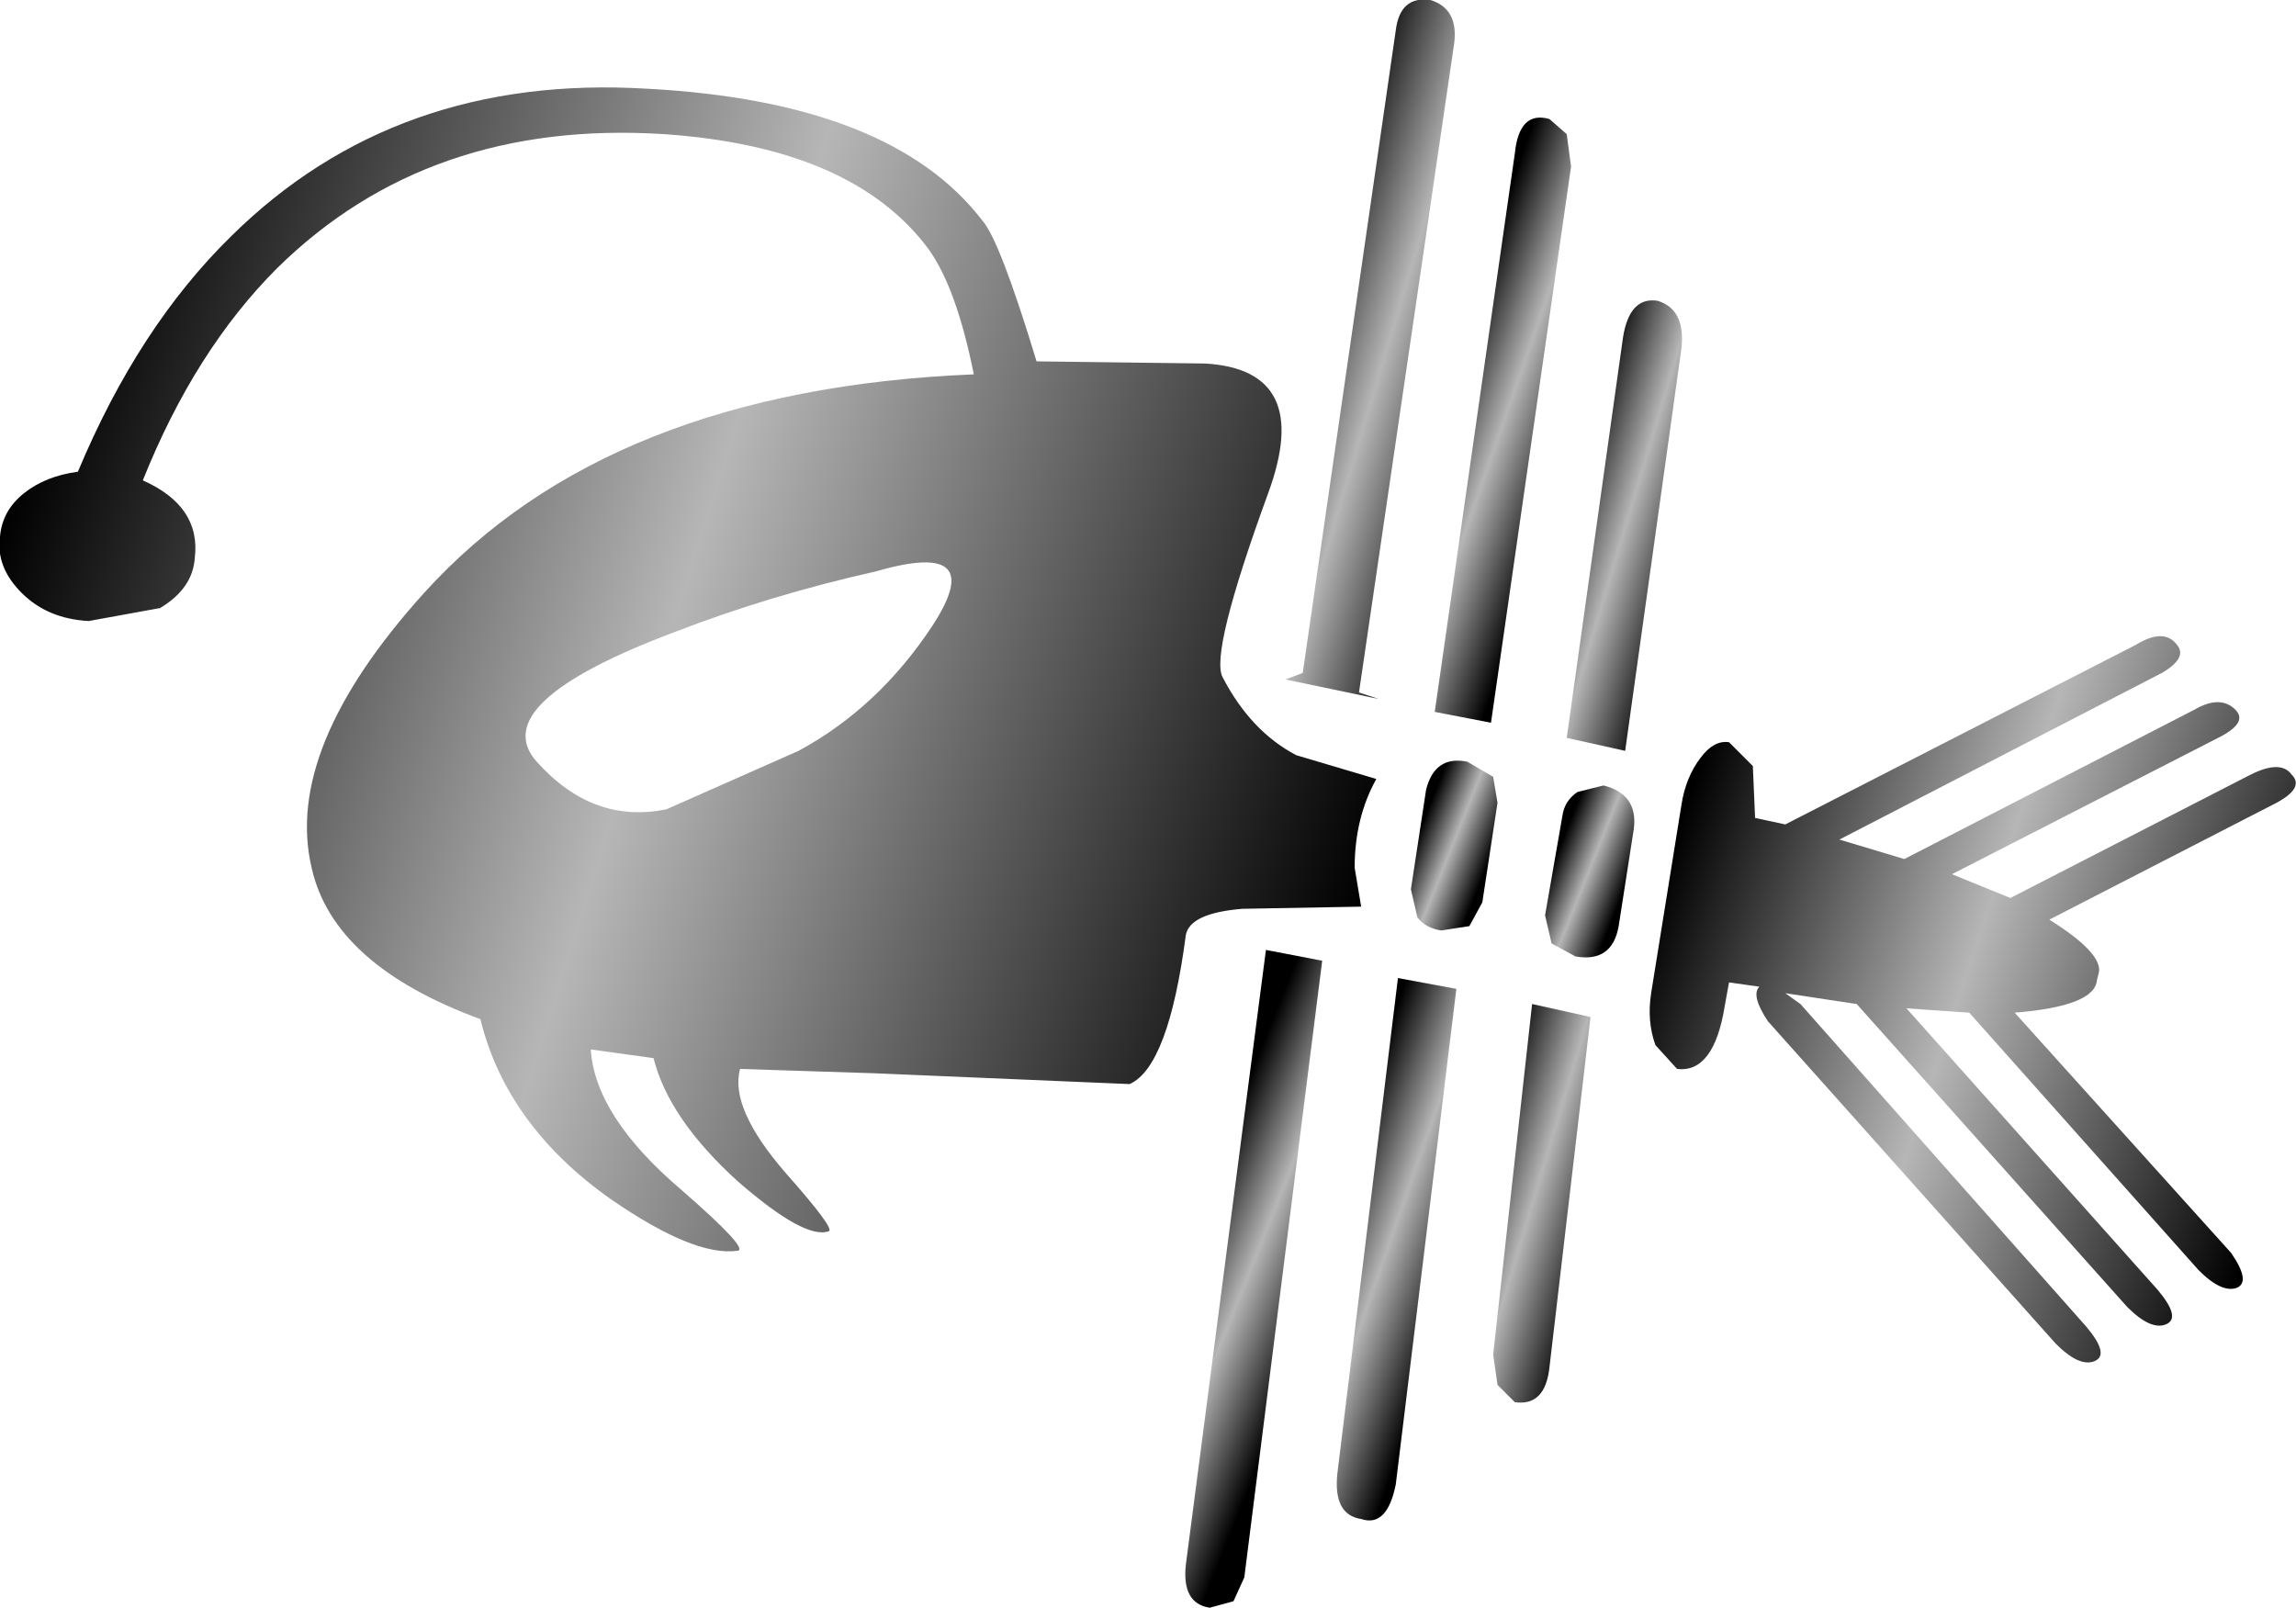 <?xml version="1.0" encoding="UTF-8" standalone="no"?>
<svg xmlns:xlink="http://www.w3.org/1999/xlink" height="37.15px" width="53.05px" xmlns="http://www.w3.org/2000/svg">
  <g transform="matrix(1.0, 0.0, 0.0, 1.0, 0.0, 0.0)">
    <use height="37.15" transform="matrix(1.0, 0.0, 0.0, 1.0, 0.0, 0.0)" width="53.05" xlink:href="#sprite0"/>
  </g>
  <defs>
    <g id="sprite0" transform="matrix(1.0, 0.0, 0.0, 1.0, -0.05, 0.0)">
      <use height="37.15" transform="matrix(1.0, 0.0, 0.0, 1.0, 0.05, 0.0)" width="53.05" xlink:href="#shape0"/>
    </g>
    <g id="shape0" transform="matrix(1.0, 0.0, 0.0, 1.0, -0.05, 0.0)">
      <path d="M33.2 16.45 L35.05 3.55 Q35.15 2.55 35.85 2.75 L36.25 3.1 36.35 3.85 34.5 16.7 33.2 16.45" fill="url(#gradient0)" fill-rule="evenodd" stroke="none"/>
      <path d="M36.25 17.05 L37.55 7.8 Q37.7 6.85 38.35 6.95 39.0 7.15 38.9 8.05 L37.6 17.35 36.25 17.05" fill="url(#gradient1)" fill-rule="evenodd" stroke="none"/>
      <path d="M21.6 14.45 Q22.9 12.45 20.3 13.2 17.85 13.75 15.65 14.6 11.25 16.25 12.45 17.6 13.75 19.05 15.45 18.7 L18.5 17.35 Q20.35 16.35 21.6 14.45 M22.55 8.65 Q22.15 6.65 21.5 5.75 19.75 3.4 15.4 3.1 9.95 2.75 6.45 6.2 4.55 8.1 3.35 11.1 4.7 11.7 4.55 12.9 4.5 13.6 3.75 14.05 L2.1 14.35 Q1.15 14.3 0.55 13.7 -0.05 13.1 0.05 12.4 0.1 11.8 0.6 11.4 1.1 11.0 1.85 10.9 3.25 7.55 5.4 5.45 9.2 1.7 15.0 2.05 20.65 2.35 22.75 5.1 23.15 5.55 24.0 8.35 L27.9 8.4 Q30.4 8.55 29.35 11.4 28.0 15.1 28.3 15.65 28.95 16.9 30.0 17.45 L31.85 18.0 Q31.35 18.9 31.35 20.05 L31.5 20.95 28.75 21.0 Q27.55 21.1 27.45 21.6 27.05 24.65 26.15 25.05 L20.25 24.8 17.15 24.7 Q16.9 25.6 18.2 27.1 19.35 28.4 19.2 28.45 18.65 28.65 17.1 27.3 15.5 25.85 15.15 24.45 L13.7 24.25 Q13.8 25.8 15.8 27.5 17.35 28.85 17.1 28.9 16.1 29.05 14.15 27.7 11.75 26.0 11.15 23.55 7.75 22.3 7.25 20.05 6.6 17.3 9.85 13.7 14.1 9.0 22.55 8.65" fill="url(#gradient2)" fill-rule="evenodd" stroke="none"/>
      <path d="M30.15 15.55 L32.3 0.7 Q32.4 -0.1 33.1 0.0 33.75 0.2 33.65 1.0 L31.45 16.0 31.9 16.15 29.75 15.7 30.15 15.55" fill="url(#gradient3)" fill-rule="evenodd" stroke="none"/>
      <path d="M50.35 14.9 Q50.6 15.2 50.0 15.55 L42.55 19.4 44.05 19.85 50.75 16.4 Q51.35 16.05 51.7 16.4 52.0 16.7 51.3 17.05 L45.15 20.2 46.5 20.75 52.05 17.9 Q52.75 17.55 53.0 17.9 53.3 18.2 52.65 18.55 L47.4 21.25 Q48.6 22.0 48.55 22.45 L48.5 22.65 Q48.45 23.25 46.6 23.4 L51.6 28.95 Q52.05 29.6 51.75 29.75 51.4 29.9 50.85 29.35 L45.55 23.4 44.1 23.3 49.9 29.8 Q50.45 30.45 50.1 30.6 49.75 30.75 49.2 30.2 L42.95 23.2 41.3 22.95 41.65 23.2 48.25 30.65 Q48.8 31.3 48.45 31.45 48.1 31.6 47.55 31.05 L40.9 23.6 Q40.5 23.0 40.7 22.8 L40.0 22.7 39.9 23.25 Q39.65 24.8 38.8 24.7 L38.3 24.15 Q38.1 23.6 38.2 22.95 L38.9 18.6 Q39.0 17.95 39.35 17.5 39.65 17.1 40.0 17.15 L40.55 17.7 40.6 18.85 40.6 18.9 41.3 19.05 49.4 14.9 Q50.05 14.5 50.35 14.9" fill="url(#gradient4)" fill-rule="evenodd" stroke="none"/>
      <path d="M36.8 23.5 L35.85 31.6 Q35.75 32.5 35.05 32.4 L34.65 32.0 34.55 31.3 35.45 23.2 36.8 23.5" fill="url(#gradient5)" fill-rule="evenodd" stroke="none"/>
      <path d="M30.6 22.2 L28.8 36.45 28.55 37.0 28.0 37.15 Q27.35 37.05 27.45 36.15 L29.3 21.95 30.6 22.2" fill="url(#gradient6)" fill-rule="evenodd" stroke="none"/>
      <path d="M33.7 22.85 L32.3 34.3 Q32.1 35.3 31.5 35.1 30.85 35.0 30.95 34.05 L32.35 22.6 33.7 22.85" fill="url(#gradient7)" fill-rule="evenodd" stroke="none"/>
      <path d="M33.0 18.25 Q33.2 17.45 33.95 17.6 L34.55 17.95 34.65 18.55 34.3 20.85 34.0 21.4 33.35 21.5 Q33.0 21.45 32.8 21.2 L32.65 20.55 33.0 18.25" fill="url(#gradient8)" fill-rule="evenodd" stroke="none"/>
      <path d="M36.15 18.85 Q36.2 18.5 36.5 18.3 L37.1 18.15 Q37.9 18.35 37.8 19.15 L37.45 21.4 Q37.3 22.25 36.45 22.1 L35.9 21.8 35.75 21.15 36.15 18.85" fill="url(#gradient9)" fill-rule="evenodd" stroke="none"/>
    </g>
    <linearGradient gradientTransform="matrix(0.002, 7.0E-4, 7.0E-4, -0.002, 34.9, 9.7)" gradientUnits="userSpaceOnUse" id="gradient0" spreadMethod="pad" x1="-819.2" x2="819.2">
      <stop offset="0.0" stop-color="#000000"/>
      <stop offset="0.475" stop-color="#000000" stop-opacity="0.286"/>
      <stop offset="1.0" stop-color="#000000"/>
    </linearGradient>
    <linearGradient gradientTransform="matrix(0.002, 6.0E-4, 6.0E-4, -0.002, 37.7, 12.15)" gradientUnits="userSpaceOnUse" id="gradient1" spreadMethod="pad" x1="-819.2" x2="819.2">
      <stop offset="0.0" stop-color="#000000"/>
      <stop offset="0.475" stop-color="#000000" stop-opacity="0.286"/>
      <stop offset="1.0" stop-color="#000000"/>
    </linearGradient>
    <linearGradient gradientTransform="matrix(0.019, 0.006, 0.006, -0.019, 16.2, 15.25)" gradientUnits="userSpaceOnUse" id="gradient2" spreadMethod="pad" x1="-819.2" x2="819.2">
      <stop offset="0.0" stop-color="#000000"/>
      <stop offset="0.475" stop-color="#000000" stop-opacity="0.286"/>
      <stop offset="1.0" stop-color="#000000"/>
    </linearGradient>
    <linearGradient gradientTransform="matrix(0.003, 9.0E-4, 9.0E-4, -0.003, 32.2, 8.15)" gradientUnits="userSpaceOnUse" id="gradient3" spreadMethod="pad" x1="-819.2" x2="819.2">
      <stop offset="0.0" stop-color="#000000"/>
      <stop offset="0.475" stop-color="#000000" stop-opacity="0.286"/>
      <stop offset="1.0" stop-color="#000000"/>
    </linearGradient>
    <linearGradient gradientTransform="matrix(0.009, 0.003, 0.003, -0.009, 46.05, 22.05)" gradientUnits="userSpaceOnUse" id="gradient4" spreadMethod="pad" x1="-819.2" x2="819.2">
      <stop offset="0.0" stop-color="#000000"/>
      <stop offset="0.475" stop-color="#000000" stop-opacity="0.286"/>
      <stop offset="1.0" stop-color="#000000"/>
    </linearGradient>
    <linearGradient gradientTransform="matrix(0.002, 6.0E-4, 6.0E-4, -0.002, 35.55, 27.8)" gradientUnits="userSpaceOnUse" id="gradient5" spreadMethod="pad" x1="-819.2" x2="819.2">
      <stop offset="0.0" stop-color="#000000"/>
      <stop offset="0.475" stop-color="#000000" stop-opacity="0.286"/>
      <stop offset="1.0" stop-color="#000000"/>
    </linearGradient>
    <linearGradient gradientTransform="matrix(0.002, 8.0E-4, 8.0E-4, -0.002, 28.95, 29.55)" gradientUnits="userSpaceOnUse" id="gradient6" spreadMethod="pad" x1="-819.2" x2="819.2">
      <stop offset="0.0" stop-color="#000000"/>
      <stop offset="0.475" stop-color="#000000" stop-opacity="0.286"/>
      <stop offset="1.0" stop-color="#000000"/>
    </linearGradient>
    <linearGradient gradientTransform="matrix(0.002, 7.0E-4, 7.0E-4, -0.002, 32.2, 28.85)" gradientUnits="userSpaceOnUse" id="gradient7" spreadMethod="pad" x1="-819.2" x2="819.2">
      <stop offset="0.0" stop-color="#000000"/>
      <stop offset="0.475" stop-color="#000000" stop-opacity="0.286"/>
      <stop offset="1.0" stop-color="#000000"/>
    </linearGradient>
    <linearGradient gradientTransform="matrix(0.001, 4.0E-4, 4.0E-4, -0.001, 33.65, 19.55)" gradientUnits="userSpaceOnUse" id="gradient8" spreadMethod="pad" x1="-819.2" x2="819.2">
      <stop offset="0.0" stop-color="#000000"/>
      <stop offset="0.475" stop-color="#000000" stop-opacity="0.286"/>
      <stop offset="1.0" stop-color="#000000"/>
    </linearGradient>
    <linearGradient gradientTransform="matrix(0.001, 4.0E-4, 4.0E-4, -0.001, 36.8, 20.15)" gradientUnits="userSpaceOnUse" id="gradient9" spreadMethod="pad" x1="-819.2" x2="819.2">
      <stop offset="0.0" stop-color="#000000"/>
      <stop offset="0.475" stop-color="#000000" stop-opacity="0.286"/>
      <stop offset="1.0" stop-color="#000000"/>
    </linearGradient>
  </defs>
</svg>
